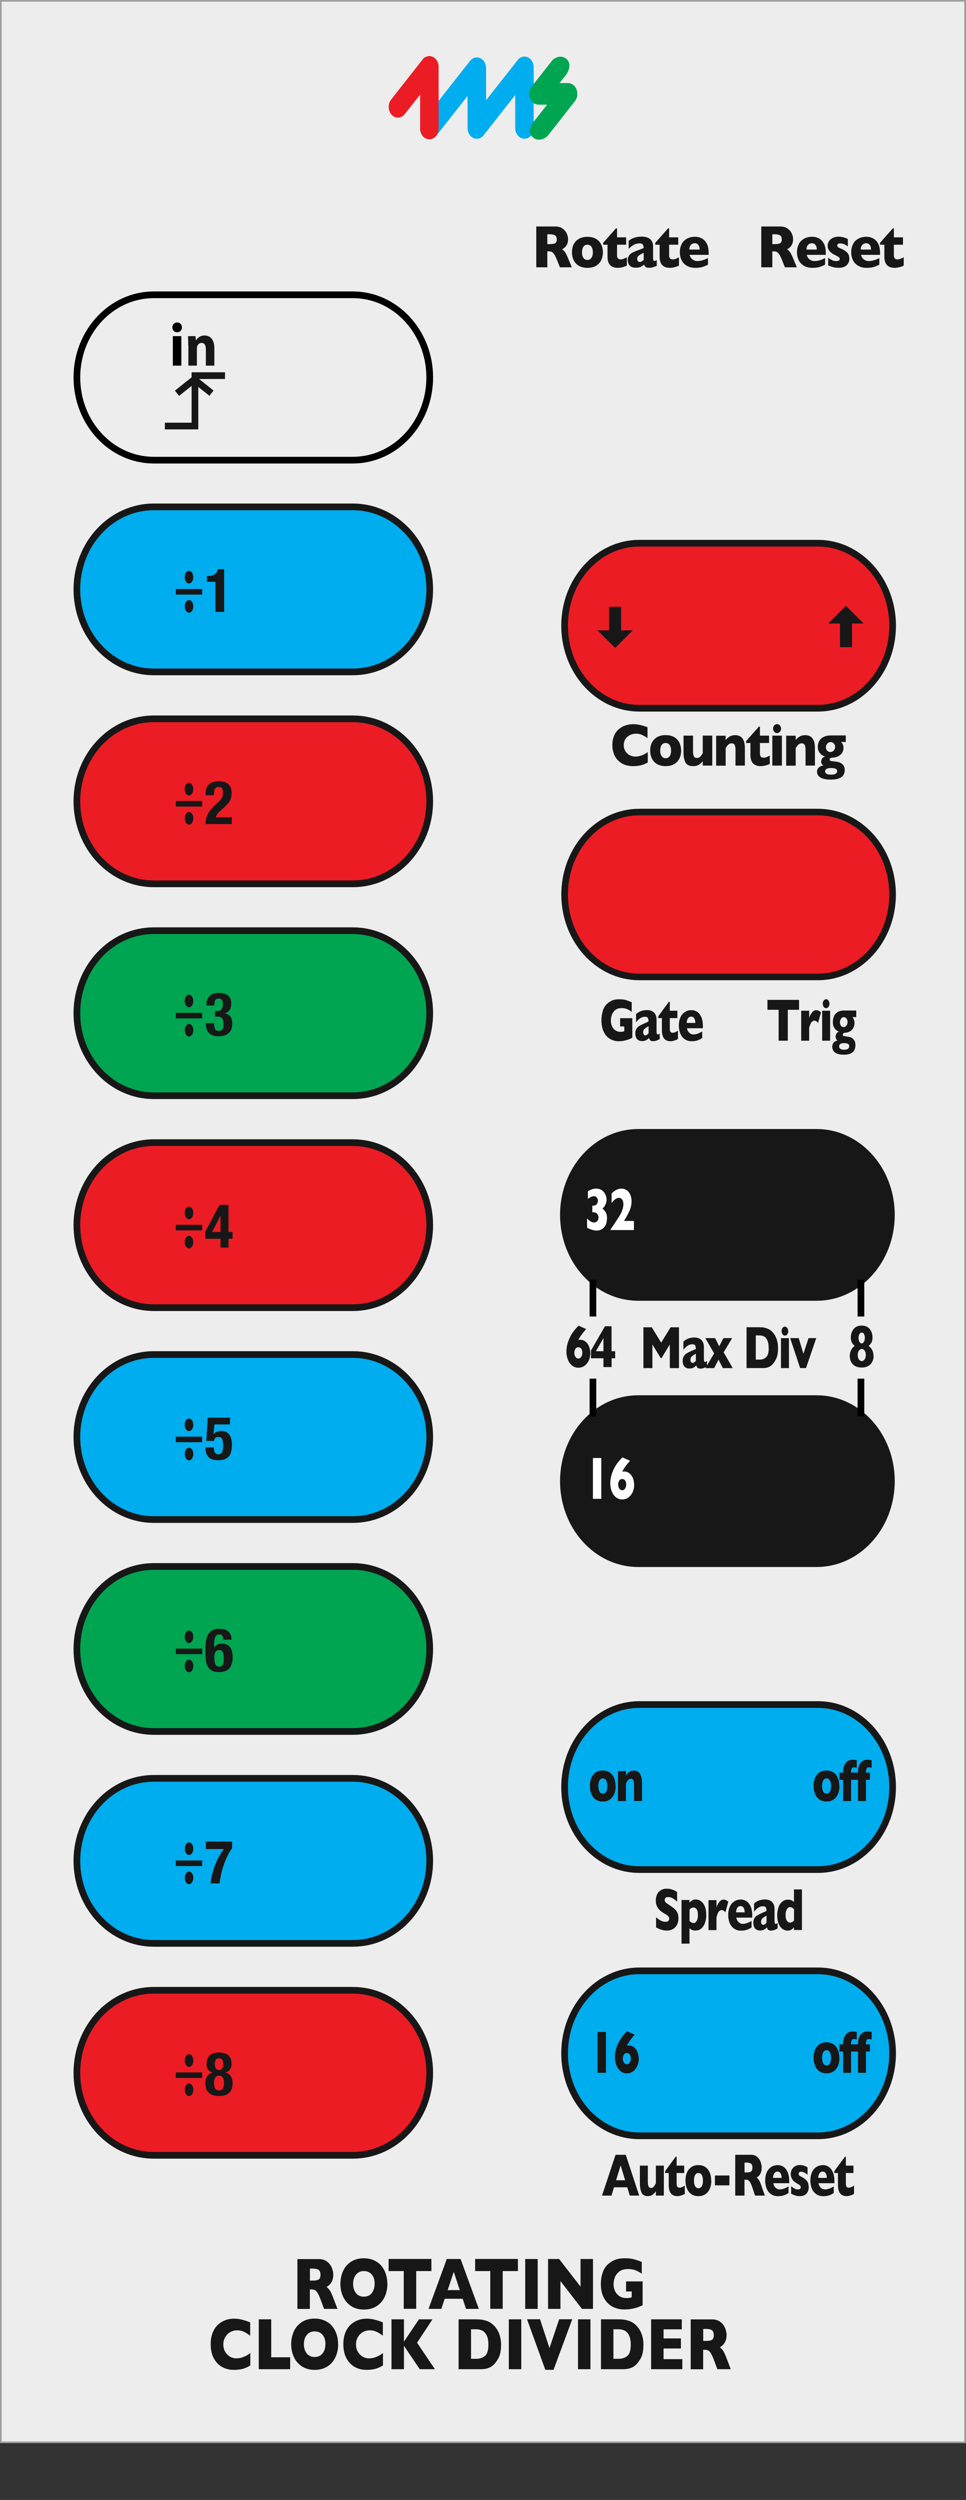 <svg xmlns="http://www.w3.org/2000/svg" width="50.89mm" height="131.58mm" viewBox="0 0 144.25 372.97">
  <rect x="0" y="0" width="144.25" height="372.97" fill="#333333" stroke="none"/>
  <g id="faceplate">
    <rect x=".12" y=".12" width="144" height="364.25" style="fill: #ededed; stroke: #9d9d9e; stroke-miterlimit: 10; stroke-width: .25px;" />
    <g>
      <path d="m77.6,9.19s-3.41,4.33-5.39,6.85v-5.87c0-.5-.25-.96-.63-1.14-.38-.19-.82-.07-1.1.29l-7.09,9.01c-.38.49-.37,1.27.03,1.74.4.47,1.04.46,1.42-.03,0,0,3.38-4.29,5.35-6.81v5.87c0,.5.25.96.63,1.14.38.19.82.07,1.1-.29,0,0,3.41-4.33,5.39-6.85v5.99c0,.68.45,1.23,1.01,1.23s1-.55,1-1.23v-9.05c0-.5-.25-.95-.63-1.14-.38-.19-.82-.07-1.1.29Z" style="fill: #00adee; stroke: #00adee; stroke-width: .75px;" />
      <path d="m63.39,9.12l-4.69,5.97c-.39.49-.37,1.27.02,1.74.4.47,1.04.46,1.42-.03,0,0,1.59-2.01,2.97-3.77v6.14c0,.68.45,1.23,1,1.23s1.01-.55,1.01-1.23v-9.2c0-.5-.25-.96-.63-1.14-.38-.19-.82-.07-1.1.29Z" style="fill: #ec1c24; stroke: #ec1c24; stroke-width: .75px;" />
      <path d="m85.75,13.52c-.16-.46-.52-.75-.92-.75h-2.05l1.5-1.9s.78-1.14.09-1.77c-.69-.63-1.54.06-1.54.06l-3.14,3.99c-.28.36-.36.88-.2,1.34.16.46.52.75.93.75h2.05l-2.43,3.09s-1.01,1.1-.26,1.84c.74.74,1.71-.13,1.71-.13l4.07-5.18c.28-.36.36-.88.2-1.34Z" style="fill: #00a551; stroke: #00a551; stroke-width: .75px;" />
    </g>
    <g>
      <path d="m22.96,100.24c-6.34,0-11.49-5.52-11.49-12.31s5.15-12.31,11.49-12.31h29.71c6.34,0,11.49,5.52,11.49,12.31s-5.15,12.31-11.49,12.31h-29.71Z" style="fill: #00adee;" />
      <path d="m52.68,76.12c6.07,0,10.99,5.28,10.99,11.81s-4.92,11.81-10.99,11.81h-29.71c-6.07,0-10.99-5.28-10.99-11.81s4.92-11.81,10.99-11.81h29.71m0-1h-29.71c-6.61,0-11.99,5.74-11.99,12.81s5.38,12.81,11.99,12.81h29.71c6.61,0,11.99-5.74,11.99-12.81s-5.38-12.81-11.99-12.81h0Z" style="fill: #171717;" />
    </g>
    <line x1="26.26" y1="88.29" x2="30.19" y2="88.29" style="stroke: #171717; stroke-width: .83px;" />
    <ellipse cx="28.22" cy="86.11" rx=".64" ry=".94" style="fill: #171717;" />
    <path d="m28.68,91.13c-.25.37-.65.37-.9,0-.25-.37-.25-.96,0-1.33.25-.37.65-.37.9,0,.25.37.25.96,0,1.33Z" style="fill: #171717;" />
    <path d="m32.18,86.79h-1.27v-.85h.12c.43,0,.77-.08,1.02-.24.25-.16.41-.42.47-.78h.95v6.37h-1.3v-4.5Z" style="fill: #171717;" />
    <g>
      <path d="m22.96,131.85c-6.34,0-11.49-5.52-11.49-12.31s5.15-12.31,11.49-12.31h29.71c6.34,0,11.49,5.52,11.49,12.31s-5.15,12.31-11.49,12.31h-29.71Z" style="fill: #ec1c24;" />
      <path d="m52.68,107.74c6.07,0,10.99,5.28,10.99,11.81s-4.92,11.81-10.99,11.81h-29.71c-6.07,0-10.99-5.28-10.99-11.81s4.92-11.81,10.99-11.81h29.71m0-1h-29.71c-6.61,0-11.99,5.74-11.99,12.81s5.38,12.81,11.99,12.81h29.71c6.61,0,11.99-5.74,11.99-12.81s-5.38-12.81-11.99-12.81h0Z" style="fill: #171717;" />
    </g>
    <line x1="26.26" y1="119.91" x2="30.19" y2="119.91" style="stroke: #171717; stroke-width: .83px;" />
    <ellipse cx="28.22" cy="117.73" rx=".64" ry=".94" style="fill: #171717;" />
    <path d="m28.68,122.75c-.25.37-.65.37-.9,0-.25-.37-.25-.96,0-1.33.25-.37.65-.37.9,0,.25.37.25.96,0,1.33Z" style="fill: #171717;" />
    <path d="m30.7,122.91c0-.28.03-.55.09-.79s.14-.48.26-.7c.12-.22.26-.44.44-.65.18-.21.38-.43.62-.64l.52-.49c.14-.13.26-.24.35-.35s.15-.22.2-.32c.05-.11.08-.22.09-.35.02-.13.02-.27.02-.43,0-.53-.21-.79-.63-.79-.16,0-.29.03-.38.1-.09.07-.17.16-.22.27-.05.11-.08.25-.1.4-.01.15-.02.31-.02.48h-1.24v-.24c0-.59.16-1.05.48-1.37.32-.32.82-.48,1.5-.48.65,0,1.13.15,1.44.45.31.3.47.73.47,1.29,0,.2-.02.39-.05.57-.04.18-.09.35-.17.51-.08.16-.18.32-.31.47-.13.15-.28.31-.46.47l-.72.67c-.19.17-.34.34-.45.51-.11.17-.18.31-.21.43h2.4v1.01h-3.92Z" style="fill: #171717;" />
    <g>
      <path d="m22.96,163.47c-6.34,0-11.49-5.52-11.49-12.31s5.15-12.31,11.49-12.31h29.71c6.34,0,11.49,5.52,11.49,12.31s-5.15,12.31-11.49,12.31h-29.71Z" style="fill: #00a551;" />
      <path d="m52.68,139.35c6.07,0,10.99,5.29,10.99,11.81s-4.92,11.81-10.99,11.81h-29.71c-6.07,0-10.99-5.28-10.99-11.81s4.92-11.81,10.99-11.81h29.71m0-1h-29.71c-6.61,0-11.99,5.74-11.99,12.81s5.38,12.81,11.99,12.81h29.71c6.61,0,11.99-5.74,11.99-12.81s-5.38-12.81-11.99-12.81h0Z" style="fill: #171717;" />
    </g>
    <line x1="26.26" y1="151.52" x2="30.19" y2="151.52" style="stroke: #171717; stroke-width: .83px;" />
    <ellipse cx="28.22" cy="149.34" rx=".64" ry=".94" style="fill: #171717;" />
    <path d="m28.68,154.36c-.25.37-.65.37-.9,0-.25-.37-.25-.96,0-1.33s.65-.37.9,0,.25.96,0,1.33Z" style="fill: #171717;" />
    <path d="m32.11,153.51c.09.2.28.29.56.29.16,0,.28-.03.37-.08.09-.05.16-.13.22-.22.05-.09.08-.2.1-.33.02-.13.02-.26.02-.4s-.01-.28-.03-.41c-.02-.13-.06-.24-.12-.35-.06-.1-.14-.18-.25-.24-.11-.06-.25-.09-.43-.09h-.43v-.85h.42c.14,0,.25-.03.35-.09.09-.06.17-.13.22-.23.06-.09.1-.2.13-.32.03-.12.04-.25.04-.38,0-.31-.05-.52-.15-.65-.1-.13-.26-.19-.47-.19-.14,0-.25.03-.34.08-.09.05-.15.12-.2.22-.05.09-.08.2-.09.33s-.02.26-.02.41h-1.19c0-.64.16-1.11.48-1.42.32-.31.78-.46,1.4-.46s1.03.13,1.35.4c.32.26.48.68.48,1.24,0,.38-.09.7-.26.94-.17.24-.41.4-.72.46v.02c.41.07.71.23.88.5.17.27.26.6.26,1,0,.22-.03.44-.08.67-.05.23-.16.44-.31.62-.16.19-.37.34-.64.45-.27.11-.63.17-1.08.17-.62,0-1.08-.17-1.39-.5-.31-.34-.46-.81-.46-1.43v-.03h1.24c0,.37.06.66.15.85Z" style="fill: #171717;" />
    <g>
      <path d="m22.96,195.08c-6.34,0-11.49-5.52-11.49-12.31s5.15-12.31,11.49-12.31h29.71c6.34,0,11.49,5.52,11.49,12.31s-5.15,12.31-11.49,12.31h-29.71Z" style="fill: #ec1c24;" />
      <path d="m52.68,170.97c6.07,0,10.99,5.29,10.99,11.81s-4.92,11.81-10.99,11.81h-29.71c-6.07,0-10.99-5.28-10.99-11.81s4.92-11.81,10.99-11.81h29.71m0-1h-29.71c-6.61,0-11.99,5.74-11.99,12.81s5.38,12.81,11.99,12.81h29.71c6.61,0,11.99-5.74,11.99-12.81s-5.38-12.81-11.99-12.81h0Z" style="fill: #171717;" />
    </g>
    <line x1="26.26" y1="183.14" x2="30.19" y2="183.14" style="stroke: #171717; stroke-width: .83px;" />
    <ellipse cx="28.22" cy="180.96" rx=".64" ry=".94" style="fill: #171717;" />
    <ellipse cx="28.22" cy="185.31" rx=".64" ry=".94" style="fill: #171717;" />
    <path d="m32.78,179.76h1.34v4.04h.61v1.01h-.61v1.32h-1.19v-1.32h-2.27v-1.06l2.12-3.99Zm.13,1.62l-1.24,2.42h1.26v-2.42h-.02Z" style="fill: #171717;" />
    <g>
      <path d="m22.96,226.7c-6.34,0-11.49-5.52-11.49-12.31s5.15-12.31,11.49-12.31h29.71c6.34,0,11.49,5.52,11.49,12.31s-5.15,12.31-11.49,12.31h-29.71Z" style="fill: #00adee;" />
      <path d="m52.68,202.58c6.07,0,10.99,5.29,10.99,11.81s-4.92,11.81-10.99,11.81h-29.71c-6.07,0-10.99-5.28-10.99-11.81s4.92-11.81,10.99-11.81h29.71m0-1h-29.71c-6.61,0-11.99,5.74-11.99,12.81s5.38,12.81,11.99,12.81h29.71c6.61,0,11.99-5.74,11.99-12.81s-5.38-12.81-11.99-12.81h0Z" style="fill: #171717;" />
    </g>
    <line x1="26.26" y1="214.75" x2="30.19" y2="214.75" style="stroke: #171717; stroke-width: .83px;" />
    <ellipse cx="28.22" cy="212.57" rx=".64" ry=".94" style="fill: #171717;" />
    <path d="m28.68,217.59c-.25.37-.65.37-.9,0s-.25-.96,0-1.33c.25-.37.65-.37.9,0,.25.37.25.96,0,1.33Z" style="fill: #171717;" />
    <path d="m32.02,212.51l-.14,1.45h.02c.12-.17.28-.29.47-.36.19-.08.43-.11.7-.11.31,0,.56.06.76.18.2.12.36.27.48.46.12.19.2.41.25.65.05.24.07.49.07.74,0,.35-.03.67-.09.96-.06.29-.17.54-.32.74-.15.21-.36.36-.63.47-.26.1-.6.16-1.01.16s-.73-.05-.98-.16c-.25-.11-.44-.25-.57-.43-.13-.18-.22-.37-.27-.58-.04-.21-.07-.4-.07-.58v-.17h1.24c0,.11,0,.22.02.34s.04.23.09.34c.05.1.11.19.19.26.08.07.19.1.33.1.27,0,.46-.1.58-.31.12-.21.18-.52.18-.93,0-.26-.01-.48-.04-.66-.02-.17-.06-.31-.12-.41-.06-.1-.13-.17-.23-.22-.1-.04-.22-.06-.36-.06-.19,0-.33.05-.43.16-.1.1-.16.25-.18.43h-1.16l.23-3.47h3.32v1.01h-2.35Z" style="fill: #171717;" />
    <g>
      <path d="m22.96,258.31c-6.34,0-11.49-5.52-11.49-12.31s5.15-12.31,11.49-12.31h29.71c6.34,0,11.49,5.52,11.49,12.31s-5.15,12.31-11.49,12.31h-29.71Z" style="fill: #00a551;" />
      <path d="m52.68,234.2c6.07,0,10.99,5.29,10.99,11.81s-4.92,11.81-10.99,11.81h-29.71c-6.07,0-10.99-5.28-10.99-11.81s4.92-11.81,10.99-11.81h29.71m0-1h-29.71c-6.61,0-11.99,5.74-11.99,12.81s5.38,12.81,11.99,12.81h29.71c6.61,0,11.99-5.74,11.99-12.81s-5.38-12.81-11.99-12.81h0Z" style="fill: #171717;" />
    </g>
    <line x1="26.26" y1="246.37" x2="30.19" y2="246.37" style="stroke: #171717; stroke-width: .83px;" />
    <ellipse cx="28.22" cy="244.19" rx=".64" ry=".94" style="fill: #171717;" />
    <path d="m28.68,249.21c-.25.37-.65.37-.9,0-.25-.37-.25-.96,0-1.33.25-.37.65-.37.9,0,.25.37.25.96,0,1.33Z" style="fill: #171717;" />
    <path d="m33.21,244.04c-.09-.13-.24-.2-.45-.2-.17,0-.3.04-.41.12-.11.08-.19.19-.24.34-.06.14-.09.31-.11.51-.02.2-.03.41-.03.65v.31h.02c.11-.17.26-.3.46-.4.2-.1.45-.15.73-.15s.52.05.72.15c.2.1.36.24.48.41.12.18.21.39.27.63.06.24.09.51.09.8,0,.74-.16,1.3-.49,1.68-.33.38-.85.57-1.57.57-.44,0-.8-.08-1.06-.23-.26-.16-.47-.37-.61-.64-.14-.27-.23-.59-.27-.95-.04-.36-.06-.73-.06-1.12,0-.45.01-.89.04-1.31.03-.42.11-.8.24-1.12.13-.33.35-.59.63-.79.29-.2.7-.3,1.22-.3.23,0,.45.03.66.08.21.05.4.14.56.27.16.13.29.29.39.5.1.21.15.46.16.77h-1.24c0-.25-.04-.44-.13-.58Zm-1.16,3.85c.02.16.05.29.1.4.05.11.12.2.22.26.09.06.21.09.36.09s.28-.03.37-.09c.09-.06.16-.15.21-.27.05-.11.08-.25.09-.4.02-.15.02-.32.02-.5,0-.43-.05-.74-.16-.93-.11-.19-.29-.28-.54-.28s-.44.09-.55.28c-.11.19-.16.5-.16.93,0,.18,0,.35.03.5Z" style="fill: #171717;" />
    <g>
      <path d="m22.96,289.93c-6.34,0-11.49-5.52-11.49-12.3s5.15-12.31,11.49-12.31h29.71c6.34,0,11.49,5.52,11.49,12.31s-5.15,12.3-11.49,12.3h-29.71Z" style="fill: #00adee;" />
      <path d="m52.68,265.81c6.07,0,10.99,5.29,10.99,11.81s-4.92,11.81-10.99,11.81h-29.71c-6.07,0-10.99-5.28-10.99-11.81s4.92-11.81,10.99-11.81h29.71m0-1h-29.71c-6.61,0-11.99,5.74-11.99,12.81s5.38,12.81,11.99,12.81h29.71c6.61,0,11.99-5.74,11.99-12.81s-5.38-12.81-11.99-12.81h0Z" style="fill: #171717;" />
    </g>
    <line x1="26.26" y1="277.98" x2="30.19" y2="277.98" style="stroke: #171717; stroke-width: .83px;" />
    <path d="m28.68,276.47c-.25.37-.65.37-.9,0s-.25-.96,0-1.33c.25-.37.65-.37.9,0,.25.37.25.96,0,1.33Z" style="fill: #171717;" />
    <path d="m28.68,280.82c-.25.37-.65.37-.9,0-.25-.37-.25-.96,0-1.33.25-.37.65-.37.9,0,.25.37.25.96,0,1.33Z" style="fill: #171717;" />
    <path d="m34.66,275.73c-.26.37-.5.77-.71,1.2-.21.43-.39.86-.54,1.31-.16.45-.29.91-.39,1.37-.1.47-.18.92-.23,1.37h-1.36c.05-.38.12-.79.22-1.21.1-.42.22-.85.38-1.29.16-.44.35-.88.58-1.32.23-.44.5-.88.81-1.3h-2.68v-1.12h3.92v.99Z" style="fill: #171717;" />
    <g>
      <path d="m22.96,321.54c-6.34,0-11.49-5.52-11.49-12.3s5.15-12.31,11.49-12.31h29.71c6.34,0,11.49,5.52,11.49,12.31s-5.15,12.3-11.49,12.3h-29.71Z" style="fill: #ec1c24;" />
      <path d="m52.68,297.43c6.07,0,10.99,5.29,10.99,11.81s-4.92,11.81-10.99,11.81h-29.71c-6.07,0-10.99-5.28-10.99-11.81s4.92-11.81,10.99-11.81h29.71m0-1h-29.71c-6.61,0-11.99,5.74-11.99,12.81s5.38,12.81,11.99,12.81h29.71c6.61,0,11.99-5.74,11.99-12.81s-5.38-12.81-11.99-12.81h0Z" style="fill: #171717;" />
    </g>
    <line x1="26.26" y1="309.6" x2="30.19" y2="309.6" style="stroke: #171717; stroke-width: .83px;" />
    <path d="m28.68,308.08c-.25.37-.65.37-.9,0s-.25-.96,0-1.33c.25-.37.65-.37.9,0,.25.37.25.96,0,1.33Z" style="fill: #171717;" />
    <path d="m28.68,312.44c-.25.37-.65.37-.9,0-.25-.37-.25-.96,0-1.33s.65-.37.9,0,.25.96,0,1.33Z" style="fill: #171717;" />
    <path d="m30.94,309.76c.18-.29.45-.47.81-.54v-.02c-.17-.04-.32-.11-.44-.2-.12-.09-.21-.19-.28-.31-.07-.11-.12-.23-.15-.36-.03-.13-.04-.25-.04-.36,0-.62.17-1.07.5-1.35.33-.27.79-.41,1.37-.41s1.04.14,1.37.41c.33.27.5.72.5,1.35,0,.11-.02.23-.05.36-.03.13-.09.25-.16.36-.07.11-.17.22-.28.31-.12.09-.26.16-.43.2v.02c.36.07.63.25.81.54.18.29.27.63.27,1.04,0,.19-.02.39-.07.61-.04.22-.14.43-.28.62-.14.19-.35.35-.62.48-.27.13-.62.19-1.07.19s-.8-.06-1.07-.19c-.27-.13-.47-.29-.62-.48-.14-.19-.24-.4-.28-.62-.04-.22-.07-.43-.07-.61,0-.4.09-.75.27-1.04Zm1.06,1.44c.02.14.06.25.12.35.06.1.13.18.23.23.1.06.22.09.36.09s.26-.03.36-.09c.1-.06.17-.13.23-.23.06-.1.1-.22.12-.35.02-.13.03-.28.03-.43s-.01-.3-.03-.43c-.02-.13-.06-.25-.12-.35-.06-.1-.13-.18-.23-.23-.1-.06-.22-.09-.36-.09s-.26.03-.36.09c-.1.06-.17.14-.23.23-.06.1-.1.21-.12.35-.02.13-.03.28-.03.43s.01.29.03.43Zm.25-2.59c.11.14.27.22.46.22s.34-.07.46-.22c.11-.14.17-.37.17-.67,0-.58-.21-.87-.63-.87s-.63.29-.63.87c0,.31.06.53.17.67Z" style="fill: #171717;" />
    <path d="m52.68,44.48c6.07,0,10.99,5.3,10.99,11.83s-4.92,11.84-10.99,11.84h-29.71c-6.07,0-10.99-5.3-10.99-11.84s4.92-11.83,10.99-11.83h29.71m0-1h-29.71c-6.61,0-11.99,5.76-11.99,12.83s5.38,12.84,11.99,12.84h29.71c6.61,0,11.99-5.76,11.99-12.84s-5.38-12.83-11.99-12.83h0Z" />
    <polyline points="24.62 63.56 29.11 63.56 29.11 56.04 33.6 56.04" style="fill: none; stroke: #171717;" />
    <path d="m29.08,56.56l-2.65,2.11,2.65-2.11Z" style="fill: none; stroke: #171717;" />
    <line x1="31.58" y1="58.66" x2="29.01" y2="56.61" style="fill: none; stroke: #171717;" />
    <path d="m26.44,49.57c-.43,0-.7-.32-.7-.73s.29-.73.72-.73.7.32.71.73c0,.4-.28.73-.72.73h0Zm-.63,4.98v-4.4h1.27v4.4h-1.27Z" />
    <path d="m28.11,51.55c0-.55-.02-1.01-.03-1.4h1.11l.06.61h.03c.17-.29.58-.71,1.26-.71.84,0,1.47.6,1.47,1.9v2.6h-1.27v-2.44c0-.57-.18-.95-.65-.95-.35,0-.56.26-.65.51-.03.09-.04.22-.04.34v2.54h-1.27v-3Z" style="fill: #171717;" />
    <g>
      <path d="m95.47,278.92c-6.15,0-11.16-5.52-11.16-12.31s5.01-12.31,11.16-12.31h26.66c6.15,0,11.16,5.52,11.16,12.31s-5.01,12.31-11.16,12.31h-26.66Z" style="fill: #00adee;" />
      <path d="m122.13,254.8c5.89,0,10.66,5.29,10.66,11.81s-4.77,11.81-10.66,11.81h-26.66c-5.89,0-10.66-5.28-10.66-11.81s4.77-11.81,10.66-11.81h26.66m0-1h-26.66c-6.43,0-11.66,5.74-11.66,12.81s5.23,12.81,11.66,12.81h26.66c6.43,0,11.66-5.74,11.66-12.81s-5.23-12.81-11.66-12.81h0Z" style="fill: #171717;" />
    </g>
    <g>
      <path d="m95.47,318.64c-6.15,0-11.16-5.52-11.16-12.3s5.01-12.31,11.16-12.31h26.66c6.15,0,11.16,5.52,11.16,12.31s-5.01,12.3-11.16,12.3h-26.66Z" style="fill: #00adee;" />
      <path d="m122.13,294.53c5.89,0,10.66,5.29,10.66,11.81s-4.77,11.8-10.66,11.8h-26.66c-5.89,0-10.66-5.29-10.66-11.8s4.77-11.81,10.66-11.81h26.66m0-1h-26.66c-6.43,0-11.66,5.75-11.66,12.81s5.23,12.8,11.66,12.8h26.66c6.43,0,11.66-5.74,11.66-12.8s-5.23-12.81-11.66-12.81h0Z" style="fill: #171717;" />
    </g>
    <g>
      <path d="m95.45,327.56h-1.41l-.37-1.24h-1.98l-.38,1.24h-1.41l2.02-6.09h1.52l2.01,6.09Zm-2.1-2.29l-.67-2.22-.68,2.22h1.34Z" style="fill: #171717;" />
      <path d="m99.13,327.56h-1.19v-.64c-.17.24-.34.42-.53.54-.18.12-.41.18-.66.18-.51,0-.83-.2-.98-.59-.15-.39-.22-.84-.22-1.33v-2.63h1.19v2.42c0,.24.03.46.09.64.06.18.19.27.39.27.17,0,.31-.07.41-.2s.21-.3.31-.5v-2.63h1.19v4.47Z" style="fill: #171717;" />
      <path d="m102.27,327.3c-.12.08-.29.16-.51.23s-.42.11-.62.11c-.85,0-1.28-.56-1.28-1.67v-1.78h-.54v-.28l1.59-2.16h.13v1.34h1.13v1.1h-1.13v1.43c0,.17,0,.3.02.4s.06.19.13.26c.07.07.18.1.33.1.19,0,.44-.11.74-.32v1.23Z" style="fill: #171717;" />
      <path d="m106.22,325.32c0,.45-.07.84-.22,1.19-.14.35-.36.62-.65.83-.29.2-.64.3-1.06.3s-.77-.1-1.06-.3-.5-.48-.65-.83c-.14-.35-.22-.75-.22-1.19,0-.34.04-.64.12-.92.08-.28.2-.52.37-.73.16-.21.37-.38.6-.49.24-.11.52-.17.83-.17s.6.06.84.17c.24.12.44.28.6.49.16.21.28.45.36.73s.12.59.12.92Zm-1.25,0c0-.35-.06-.63-.17-.83-.12-.2-.28-.3-.5-.3s-.38.1-.5.3c-.12.2-.17.48-.17.83s.06.63.17.83.28.31.5.31.39-.1.5-.31c.12-.2.17-.48.17-.84Z" style="fill: #171717;" />
      <path d="m108.92,326.03h-2.16v-1.47h2.16v1.47Z" style="fill: #171717;" />
      <path d="m114.23,327.56h-1.48l-.36-1.08c-.13-.4-.25-.68-.36-.87-.11-.18-.21-.3-.31-.35-.1-.05-.23-.08-.39-.08h-.16v2.38h-1.38v-6.09h2.34c.38,0,.69.1.93.31.24.21.42.45.52.75s.16.57.16.83c0,.31-.04.57-.13.78-.09.21-.18.37-.28.46s-.21.19-.33.28c.15.11.27.25.36.41.1.16.23.47.39.95l.46,1.32Zm-1.87-4.17c0-.28-.07-.48-.21-.59s-.36-.17-.68-.17h-.29v1.47h.3c.34,0,.57-.05.69-.15.12-.1.19-.29.19-.56Z" style="fill: #171717;" />
      <path d="m117.83,325.71h-2.36c.05.27.16.5.34.67.18.17.38.26.61.26.4,0,.84-.15,1.33-.45v.98c-.17.12-.38.23-.63.33s-.56.15-.94.15c-.41,0-.76-.1-1.05-.31s-.51-.48-.65-.83c-.14-.35-.22-.75-.22-1.2s.07-.83.22-1.18c.14-.35.36-.62.65-.82.29-.2.64-.3,1.05-.3.27,0,.54.08.79.24.25.16.46.41.63.77.16.36.25.82.25,1.38v.32Zm-1.11-.78c0-.29-.05-.52-.16-.69-.11-.17-.26-.26-.46-.26s-.36.09-.48.26c-.12.17-.18.4-.18.68h1.28Z" style="fill: #171717;" />
      <path d="m120.77,326.26c0,.41-.11.74-.34,1-.22.26-.56.38-1,.38-.25,0-.47-.03-.66-.09-.19-.06-.4-.15-.63-.26v-1.12c.2.15.37.27.52.35.15.08.31.12.48.12.3,0,.44-.11.44-.33,0-.07-.02-.14-.06-.2-.04-.06-.12-.12-.22-.19-.11-.07-.25-.16-.43-.26-.22-.13-.41-.3-.56-.52-.15-.22-.23-.48-.23-.8,0-.22.05-.44.15-.64s.26-.37.46-.5c.21-.13.46-.2.75-.2.07,0,.16,0,.27.02.11.01.25.05.41.1s.32.13.47.24v1.09c-.07-.06-.13-.1-.18-.14s-.11-.08-.19-.13-.17-.09-.28-.12c-.11-.04-.22-.06-.33-.06-.14,0-.23.04-.28.11-.05.07-.08.14-.08.21s.03.14.08.21c.05.06.17.14.35.23.26.13.47.27.63.42.16.14.27.3.34.47.07.17.1.37.1.6Z" style="fill: #171717;" />
      <path d="m124.58,325.71h-2.36c.05.27.16.5.34.67.18.17.38.26.61.26.4,0,.84-.15,1.33-.45v.98c-.17.12-.38.23-.63.33s-.56.15-.94.15c-.41,0-.76-.1-1.05-.31s-.51-.48-.65-.83c-.14-.35-.22-.75-.22-1.2s.07-.83.22-1.18c.14-.35.36-.62.65-.82.29-.2.64-.3,1.05-.3.27,0,.54.08.79.24.25.16.46.41.63.77.16.36.25.82.25,1.38v.32Zm-1.11-.78c0-.29-.05-.52-.16-.69-.11-.17-.26-.26-.46-.26s-.36.09-.48.26c-.12.17-.18.4-.18.68h1.28Z" style="fill: #171717;" />
      <path d="m127.54,327.3c-.12.08-.29.16-.51.23s-.42.11-.62.11c-.85,0-1.28-.56-1.28-1.67v-1.78h-.54v-.28l1.59-2.16h.13v1.34h1.13v1.1h-1.13v1.43c0,.17,0,.3.02.4s.06.19.13.26c.07.07.18.1.33.1.19,0,.44-.11.74-.32v1.23Z" style="fill: #171717;" />
    </g>
    <g>
      <path d="m101.31,286.17c0,.38-.07.71-.22.99s-.35.49-.61.64-.56.22-.9.22c-.09,0-.21,0-.35-.02-.14-.02-.32-.06-.55-.13s-.46-.18-.71-.33v-1.49c.23.19.46.35.68.47.22.13.46.19.72.19.24,0,.39-.05.46-.16.07-.1.1-.2.1-.29,0-.16-.06-.3-.18-.42-.12-.11-.29-.23-.52-.35-.25-.14-.47-.29-.66-.46-.19-.17-.34-.37-.46-.62-.12-.25-.18-.54-.18-.88s.06-.62.18-.89c.12-.26.31-.48.55-.63s.55-.24.91-.24c.25,0,.49.03.71.1.22.07.4.14.54.22s.24.15.29.19v1.43c-.19-.18-.4-.34-.62-.48s-.47-.21-.74-.21c-.17,0-.3.04-.37.13-.08.09-.12.2-.12.33,0,.12.04.22.12.31.08.09.21.19.41.32.35.22.63.42.84.59s.38.38.5.61c.12.23.18.52.18.86Z" style="fill: #171717;" />
      <path d="m105.47,285.67c0,.3-.03.59-.1.87-.06.28-.16.53-.29.75-.13.22-.3.4-.5.53-.21.13-.44.2-.72.2-.22,0-.39-.03-.52-.09s-.25-.14-.38-.25v2.29h-1.19v-6.51h1.19v.4c.12-.14.25-.25.39-.34.14-.09.34-.14.58-.14s.48.08.72.24c.23.16.43.41.58.75.15.34.23.77.23,1.29Zm-1.25.04c0-.27-.03-.49-.09-.66-.06-.17-.15-.29-.25-.36-.1-.08-.21-.11-.31-.11-.14,0-.26.03-.35.09-.09.06-.17.14-.25.23v1.71s.09.06.13.1c.05.04.09.07.14.09.05.03.1.05.15.07s.11.03.17.03c.19,0,.34-.11.47-.32s.19-.5.19-.86Z" style="fill: #171717;" />
      <path d="m108.76,283.71l-.44,1.59c-.18-.23-.36-.34-.55-.34-.17,0-.31.08-.43.23-.12.15-.24.43-.35.84v1.92h-1.19v-4.47h1.19v1.08c.07-.27.21-.53.4-.78.19-.25.41-.38.67-.38.13,0,.25.03.35.08.1.05.22.13.36.24Z" style="fill: #171717;" />
      <path d="m112.31,286.09h-2.36c.05.27.16.5.34.67.18.17.38.26.61.26.4,0,.84-.15,1.33-.45v.98c-.17.12-.38.23-.63.33-.25.1-.56.15-.94.15-.41,0-.76-.1-1.05-.31s-.51-.48-.65-.83c-.14-.35-.22-.75-.22-1.2s.07-.83.22-1.18c.14-.35.36-.62.65-.82.29-.2.64-.3,1.05-.3.27,0,.54.08.79.24.25.16.46.41.63.77.16.36.25.82.25,1.38v.32Zm-1.11-.78c0-.29-.05-.52-.16-.69-.11-.17-.26-.26-.46-.26s-.36.09-.48.26c-.12.17-.18.4-.18.68h1.28Z" style="fill: #171717;" />
      <path d="m116.11,287.72c-.17.09-.33.16-.48.22s-.32.08-.53.08-.33-.05-.41-.14c-.08-.09-.13-.2-.16-.34-.13.14-.27.25-.43.34s-.36.13-.61.13-.44-.06-.59-.17c-.15-.11-.26-.25-.32-.43-.06-.17-.09-.35-.09-.53,0-.28.05-.5.16-.68.1-.18.24-.33.42-.44s.41-.23.7-.36c.17-.07.29-.12.37-.16.08-.04.15-.06.19-.08s.09-.05.13-.08c0-.22-.03-.39-.1-.51-.07-.12-.21-.18-.43-.18-.26,0-.5.08-.72.23s-.42.35-.61.59v-1.21c.15-.14.31-.26.48-.35.17-.09.35-.16.54-.2s.38-.07.57-.07c.49,0,.85.12,1.1.38.25.25.37.6.37,1.04v1.73c0,.16.01.29.03.37.02.08.07.12.13.12.08,0,.18-.04.3-.13v.83Zm-1.65-.86v-1.06c-.28.15-.49.29-.62.41-.13.12-.19.29-.19.5,0,.15.03.26.1.34.07.08.14.12.23.12.08,0,.16-.03.24-.09.08-.06.16-.13.25-.22Z" style="fill: #171717;" />
      <path d="m119.76,287.94h-1.19v-.4c-.12.14-.26.26-.4.35s-.33.14-.58.14-.48-.08-.72-.24c-.24-.16-.43-.41-.58-.75-.15-.34-.23-.77-.23-1.29,0-.41.06-.79.17-1.14.11-.36.29-.65.54-.87.24-.22.54-.33.9-.33.22,0,.4.03.53.1.14.06.26.15.36.25v-1.88h1.19v6.09Zm-1.19-1.42v-1.71c-.14-.1-.25-.18-.32-.22s-.17-.07-.28-.07c-.19,0-.34.11-.47.32-.12.21-.19.5-.19.86,0,.4.07.68.2.86.13.18.28.27.46.27.14,0,.26-.03.35-.09.09-.06.17-.14.25-.23Z" style="fill: #171717;" />
    </g>
    <g>
      <path d="m90.48,309.24h-1.25v-6.09h1.25v6.09Z" style="fill: #171717;" />
      <path d="m95.39,307.13c0,.28-.04.55-.12.81-.08.26-.2.5-.36.71s-.34.37-.56.49c-.22.12-.46.18-.72.18-.38,0-.71-.11-.98-.34-.27-.22-.48-.52-.62-.89-.14-.37-.21-.76-.21-1.18,0-.34.04-.69.13-1.04.09-.35.21-.69.37-1.03.16-.34.35-.65.57-.95.22-.29.47-.57.75-.84l1.13.5c-.18.21-.34.39-.47.56-.13.17-.26.34-.38.53-.12.18-.22.37-.32.56.08-.03.18-.04.3-.04.27,0,.52.08.74.25.23.16.41.4.54.7s.2.65.2,1.04Zm-1.19-.03c0-.28-.06-.49-.18-.62-.12-.13-.25-.2-.41-.2-.21,0-.36.09-.46.27-.1.18-.15.36-.15.56,0,.23.06.43.17.6.11.16.25.25.42.25.14,0,.26-.05.35-.14s.16-.2.2-.33c.04-.13.06-.25.06-.38Z" style="fill: #171717;" />
    </g>
    <g>
      <path d="m91.94,266.45c0,.45-.07.84-.22,1.19-.14.35-.36.62-.65.83-.29.2-.64.3-1.06.3s-.77-.1-1.06-.3-.5-.48-.65-.83c-.14-.35-.22-.75-.22-1.19,0-.34.04-.64.12-.92.08-.28.2-.52.37-.73.16-.21.37-.38.6-.49.24-.11.52-.17.83-.17s.6.06.84.17c.24.12.44.28.6.49.16.21.28.45.36.73s.12.59.12.92Zm-1.25,0c0-.35-.06-.63-.17-.83-.12-.2-.28-.3-.5-.3s-.38.1-.5.3c-.12.2-.17.48-.17.83s.06.63.17.83.28.31.5.31.39-.1.5-.31c.12-.2.17-.48.17-.84Z" style="fill: #171717;" />
      <path d="m95.87,268.69h-1.19v-2.41c0-.25-.03-.46-.09-.64-.06-.18-.19-.27-.4-.27-.1,0-.18.02-.25.07-.07.05-.14.11-.2.19-.06.08-.11.15-.15.22-.04.07-.08.14-.12.22v2.63h-1.19v-4.47h1.19v.64c.19-.27.37-.45.56-.56.19-.11.4-.16.63-.16.8,0,1.21.64,1.21,1.92v2.63Z" style="fill: #171717;" />
    </g>
    <g>
      <path d="m125.35,307c0,.45-.07.84-.22,1.19-.14.35-.36.62-.65.83-.29.2-.64.3-1.06.3s-.77-.1-1.06-.3-.5-.48-.65-.83c-.14-.35-.22-.75-.22-1.19,0-.34.04-.64.12-.92.08-.28.2-.52.37-.73.16-.21.37-.38.6-.49.24-.11.52-.17.83-.17s.6.06.84.17c.24.12.44.28.6.49.16.21.28.45.36.73s.12.59.12.92Zm-1.25,0c0-.35-.06-.63-.17-.83-.12-.2-.28-.3-.5-.3s-.38.1-.5.3c-.12.2-.17.48-.17.83s.06.63.17.83.28.31.5.31.39-.1.5-.31c.12-.2.17-.48.17-.84Z" style="fill: #171717;" />
      <path d="m127.94,304.28c-.18-.06-.33-.08-.44-.08-.13,0-.23.06-.3.17s-.11.27-.11.47v.16h.6v1.07h-.6v3.17h-1.19v-3.17h-.55v-1.07h.55v-.08c0-.31.04-.61.14-.89.09-.28.24-.51.46-.69s.49-.27.84-.27c.2,0,.4.03.6.08v1.13Z" style="fill: #171717;" />
      <path d="m130.16,304.28c-.18-.06-.33-.08-.44-.08-.13,0-.23.06-.3.17s-.11.27-.11.47v.16h.6v1.07h-.6v3.17h-1.19v-3.17h-.55v-1.07h.55v-.08c0-.31.04-.61.14-.89.09-.28.24-.51.46-.69s.49-.27.84-.27c.2,0,.4.03.6.08v1.13Z" style="fill: #171717;" />
    </g>
    <g>
      <path d="m125.35,266.45c0,.45-.07.84-.22,1.19-.14.35-.36.62-.65.83-.29.2-.64.3-1.06.3s-.77-.1-1.06-.3-.5-.48-.65-.83c-.14-.35-.22-.75-.22-1.19,0-.34.04-.64.12-.92.08-.28.2-.52.37-.73.16-.21.37-.38.6-.49.24-.11.52-.17.83-.17s.6.06.84.17c.24.12.44.28.6.49.16.21.28.45.36.73s.12.59.12.92Zm-1.25,0c0-.35-.06-.63-.17-.83-.12-.2-.28-.3-.5-.3s-.38.1-.5.3c-.12.2-.17.48-.17.83s.06.63.17.83.28.31.5.31.39-.1.5-.31c.12-.2.17-.48.17-.84Z" style="fill: #171717;" />
      <path d="m127.94,263.74c-.18-.06-.33-.08-.44-.08-.13,0-.23.06-.3.17s-.11.27-.11.47v.16h.6v1.07h-.6v3.17h-1.19v-3.17h-.55v-1.07h.55v-.08c0-.31.04-.61.14-.89.09-.28.24-.51.46-.69s.49-.27.84-.27c.2,0,.4.03.6.08v1.13Z" style="fill: #171717;" />
      <path d="m130.16,263.74c-.18-.06-.33-.08-.44-.08-.13,0-.23.06-.3.17s-.11.27-.11.47v.16h.6v1.07h-.6v3.17h-1.19v-3.17h-.55v-1.07h.55v-.08c0-.31.04-.61.14-.89.09-.28.24-.51.46-.69s.49-.27.84-.27c.2,0,.4.03.6.08v1.13Z" style="fill: #171717;" />
    </g>
    <g>
      <path d="m95.28,193.55c-6.15,0-11.16-5.52-11.16-12.3s5.01-12.31,11.16-12.31h26.66c6.15,0,11.16,5.52,11.16,12.31s-5.01,12.3-11.16,12.3h-26.66Z" style="fill: #171717;" />
      <path d="m121.95,169.44c5.89,0,10.66,5.29,10.66,11.81s-4.77,11.81-10.66,11.81h-26.66c-5.89,0-10.66-5.28-10.66-11.81s4.77-11.81,10.66-11.81h26.66m0-1h-26.66c-6.43,0-11.66,5.74-11.66,12.81s5.23,12.81,11.66,12.81h26.66c6.43,0,11.66-5.74,11.66-12.81s-5.23-12.81-11.66-12.81h0Z" style="fill: #171717;" />
    </g>
    <g>
      <path d="m95.28,233.27c-6.15,0-11.16-5.52-11.16-12.31s5.01-12.31,11.16-12.31h26.66c6.15,0,11.16,5.52,11.16,12.31s-5.01,12.31-11.16,12.31h-26.66Z" style="fill: #171717;" />
      <path d="m121.95,209.16c5.89,0,10.66,5.29,10.66,11.81s-4.77,11.81-10.66,11.81h-26.66c-5.89,0-10.66-5.28-10.66-11.81s4.77-11.81,10.66-11.81h26.66m0-1h-26.66c-6.43,0-11.66,5.74-11.66,12.81s5.23,12.81,11.66,12.81h26.66c6.43,0,11.66-5.74,11.66-12.81s-5.23-12.81-11.66-12.81h0Z" style="fill: #171717;" />
    </g>
    <g>
      <path d="m101.4,204.11h-1.38v-3.53l-1.24,2.04h-.11l-1.25-2.04v3.53h-1.34v-6.09h1.25l1.4,2.29,1.41-2.29h1.25v6.09Z" style="fill: #171717;" />
      <path d="m105.56,203.88c-.17.09-.33.16-.48.22s-.32.08-.53.08-.33-.05-.41-.14c-.08-.09-.13-.2-.16-.34-.13.14-.27.25-.43.34s-.36.13-.61.13-.44-.06-.59-.17c-.15-.11-.26-.25-.32-.43-.06-.17-.09-.35-.09-.53,0-.28.05-.5.16-.68.1-.18.24-.33.42-.44s.41-.23.7-.36c.17-.07.29-.12.37-.16.08-.04.15-.06.19-.08s.09-.05.13-.08c0-.22-.03-.39-.1-.51-.07-.12-.21-.18-.43-.18-.26,0-.5.08-.72.23s-.42.35-.61.59v-1.21c.15-.14.31-.26.48-.35.17-.09.35-.16.54-.2s.38-.07.57-.07c.49,0,.85.12,1.1.38.25.25.37.6.37,1.04v1.73c0,.16.01.29.03.37.02.08.07.12.13.12.08,0,.18-.04.3-.13v.83Zm-1.65-.86v-1.06c-.28.15-.49.29-.62.41-.13.12-.19.29-.19.5,0,.15.03.26.1.34.07.08.14.12.23.12.08,0,.16-.03.24-.09.08-.06.16-.13.25-.22Z" style="fill: #171717;" />
      <path d="m109.4,204.11h-1.46l-.65-1.27-.65,1.27h-1.3l1.3-2.2-1.32-2.28h1.46l.62,1.22.63-1.22h1.3l-1.27,2.12,1.35,2.35Z" style="fill: #171717;" />
      <path d="m116.18,201.17c0,.62-.08,1.12-.26,1.5-.17.38-.37.68-.6.92-.33.34-.79.51-1.37.51h-2.47v-6.09h1.9c.29,0,.53.02.73.06.2.04.39.1.55.17.16.07.3.15.42.24.11.09.22.19.31.29.16.17.29.37.41.6.12.23.21.5.28.8.07.3.1.64.1.99Zm-1.4-.08c0-.5-.07-.88-.21-1.16-.14-.28-.31-.46-.51-.56-.2-.09-.4-.14-.61-.14h-.59v3.61h.59c.36,0,.67-.11.94-.34s.4-.7.4-1.41Z" style="fill: #171717;" />
      <path d="m117.81,204.11h-1.19v-4.47h1.19v4.47Zm-.1-5.51c0,.18-.05.34-.15.47-.1.13-.22.19-.35.19-.09,0-.18-.03-.25-.09s-.14-.14-.18-.24c-.04-.1-.07-.21-.07-.34,0-.18.05-.34.14-.47.1-.13.21-.2.35-.2s.25.07.35.2c.1.13.15.29.15.47Z" style="fill: #171717;" />
      <path d="m121.89,199.63l-1.53,4.47h-.88l-1.49-4.47h1.28l.7,2.34.77-2.34h1.15Z" style="fill: #171717;" />
    </g>
    <g>
      <path d="m89.79,223.61h-1.25v-6.09h1.25v6.09Z" style="fill: #fff;" />
      <path d="m94.7,221.5c0,.28-.04.55-.12.82-.08.26-.2.5-.36.71s-.34.37-.56.49c-.22.12-.46.18-.72.18-.38,0-.71-.11-.98-.34-.27-.22-.48-.52-.62-.89-.14-.37-.21-.76-.21-1.18,0-.34.04-.69.13-1.04.09-.35.21-.69.37-1.03.16-.34.35-.65.57-.95.22-.29.47-.58.75-.84l1.13.5c-.18.21-.34.39-.47.56-.13.17-.26.34-.38.52-.12.18-.22.37-.32.56.08-.03.18-.04.3-.04.27,0,.52.08.74.25.23.16.41.4.54.7s.2.65.2,1.04Zm-1.19-.03c0-.28-.06-.49-.18-.62-.12-.13-.25-.2-.41-.2-.21,0-.36.09-.46.27-.1.18-.15.36-.15.56,0,.23.06.43.17.6.11.16.25.25.42.25.14,0,.26-.04.35-.14s.16-.2.2-.33c.04-.13.06-.26.06-.38Z" style="fill: #fff;" />
    </g>
    <g>
      <path d="m90.63,181.82c0,.32-.05.59-.14.82s-.22.41-.37.55c-.15.14-.32.25-.49.31-.17.06-.34.09-.5.09-.23,0-.49-.04-.76-.13-.28-.09-.51-.19-.7-.31v-1.37c.15.17.32.31.5.43.18.12.36.17.55.17.14,0,.26-.04.36-.11s.17-.16.22-.27c.05-.11.07-.22.07-.34,0-.16-.03-.29-.09-.41s-.15-.22-.27-.29c-.12-.07-.25-.11-.41-.11h-.15v-.98h.17c.15,0,.28-.04.38-.12s.17-.17.22-.28c.04-.11.07-.21.07-.31,0-.18-.05-.35-.16-.49s-.24-.21-.41-.21c-.15,0-.31.04-.47.11s-.32.18-.46.31v-1.17c.22-.12.42-.21.61-.28.19-.07.4-.1.64-.1.35,0,.63.09.87.27.23.18.4.4.51.65s.16.49.16.71c0,.18-.03.36-.09.54-.06.18-.14.34-.23.48s-.2.25-.3.33c.18.13.34.31.48.54s.21.55.21.96Z" style="fill: #fff;" />
      <path d="m94.65,183.51h-3.47v-.12c.13-.17.28-.38.44-.62s.37-.56.62-.95c.12-.18.23-.35.33-.53.1-.17.19-.34.26-.5.07-.16.13-.34.18-.54.05-.2.08-.4.08-.6,0-.28-.06-.51-.18-.68s-.28-.26-.47-.26c-.37,0-.74.26-1.11.77v-1.44c.13-.11.24-.2.32-.27.08-.07.18-.13.29-.2.11-.06.24-.12.39-.17s.31-.07.48-.07c.28,0,.53.08.76.23.23.15.41.37.54.66.13.29.2.62.2,1,0,.27-.03.52-.09.76s-.12.42-.18.57-.15.32-.25.53c-.19.38-.39.73-.61,1.07h1.48v1.37Z" style="fill: #fff;" />
    </g>
    <g>
      <path d="m88.15,201.85c0,.28-.04.55-.12.82-.08.26-.2.5-.36.71-.16.21-.34.37-.56.49-.22.12-.46.18-.72.18-.38,0-.71-.11-.98-.34-.27-.22-.48-.52-.62-.89-.14-.37-.21-.76-.21-1.18,0-.34.04-.69.13-1.04.09-.35.21-.69.37-1.03.16-.34.35-.65.57-.95.22-.29.47-.58.75-.84l1.13.5c-.18.21-.34.39-.47.56-.13.17-.26.34-.38.52-.12.18-.22.37-.32.56.08-.03.18-.04.3-.04.27,0,.52.08.74.25.23.16.41.4.54.7s.2.65.2,1.04Zm-1.19-.03c0-.28-.06-.49-.18-.62-.12-.13-.25-.2-.41-.2-.21,0-.36.09-.46.27-.1.18-.15.36-.15.56,0,.23.06.43.17.6.11.16.25.25.42.25.14,0,.26-.04.35-.14s.16-.2.2-.33c.04-.13.06-.26.06-.38Z" style="fill: #171717;" />
      <path d="m91.87,202.64h-.54v1.31h-1.22v-1.31h-1.86v-1.16l2.09-3.62h.98v3.73h.54v1.05Zm-1.76-1.05v-1.95l-1.13,1.95h1.13Z" style="fill: #171717;" />
    </g>
    <path d="m130.46,202.31c0,.14-.02.31-.07.49s-.13.37-.26.56c-.12.19-.31.35-.55.47-.24.13-.54.19-.91.19s-.68-.06-.92-.19-.42-.28-.55-.48c-.13-.19-.21-.38-.25-.55-.04-.18-.06-.34-.06-.5,0-.31.07-.6.2-.87s.31-.48.54-.63c-.18-.16-.33-.33-.43-.53-.1-.2-.15-.46-.15-.77,0-.18.03-.36.08-.56.06-.2.15-.38.27-.57.13-.18.29-.33.5-.44.21-.11.46-.17.76-.17s.57.06.78.17c.21.11.38.25.5.44.13.18.22.37.27.56s.08.38.08.57c0,.32-.05.58-.15.77-.1.19-.24.37-.43.53.15.11.28.23.39.38.11.15.19.32.25.52s.09.4.09.6Zm-1.17-.16c0-.19-.03-.35-.09-.49-.06-.14-.14-.24-.23-.31-.09-.07-.19-.1-.28-.1-.15,0-.29.08-.42.24-.13.16-.19.38-.19.66,0,.3.06.52.19.68.12.16.27.23.42.23s.3-.08.42-.25c.12-.17.18-.39.18-.66Zm-.14-2.53c0-.19-.04-.38-.11-.55-.07-.18-.19-.26-.35-.26s-.29.08-.37.25c-.08.17-.12.36-.12.56,0,.24.05.43.14.58.1.15.21.23.33.23s.24-.08.33-.23c.1-.15.14-.35.14-.58Z" style="fill: #171717;" />
    <line x1="88.54" y1="196.41" x2="88.54" y2="190.93" style="fill: none; stroke: #000;" />
    <line x1="88.54" y1="205.68" x2="88.54" y2="211.31" style="fill: none; stroke: #000;" />
    <line x1="128.56" y1="196.41" x2="128.56" y2="190.93" style="fill: none; stroke: #000;" />
    <line x1="128.56" y1="205.68" x2="128.56" y2="211.31" style="fill: none; stroke: #000;" />
    <g>
      <path d="m95.47,145.74c-6.15,0-11.15-5.52-11.15-12.3s5-12.3,11.15-12.3h26.66c6.15,0,11.15,5.52,11.15,12.3s-5,12.3-11.15,12.3h-26.66Z" style="fill: #ec1c24;" />
      <path d="m122.13,121.64c5.89,0,10.66,5.28,10.66,11.81s-4.77,11.81-10.66,11.81h-26.66c-5.89,0-10.66-5.28-10.66-11.81s4.77-11.81,10.66-11.81h26.66m0-.98h-26.66c-6.42,0-11.65,5.74-11.65,12.79s5.22,12.79,11.65,12.79h26.66c6.42,0,11.65-5.74,11.65-12.79s-5.22-12.79-11.65-12.79h0Z" style="fill: #171717;" />
    </g>
    <g>
      <path d="m95.47,105.65c-6.15,0-11.16-5.52-11.16-12.31s5.01-12.31,11.16-12.31h26.66c6.15,0,11.16,5.52,11.16,12.31s-5.01,12.31-11.16,12.31h-26.66Z" style="fill: #ec1c24;" />
      <path d="m122.13,81.54c5.89,0,10.66,5.28,10.66,11.81s-4.77,11.81-10.66,11.81h-26.66c-5.89,0-10.66-5.28-10.66-11.81s4.77-11.81,10.66-11.81h26.66m0-1h-26.66c-6.43,0-11.66,5.74-11.66,12.81s5.23,12.81,11.66,12.81h26.66c6.43,0,11.66-5.74,11.66-12.81s-5.23-12.81-11.66-12.81h0Z" style="fill: #171717;" />
    </g>
    <g>
      <g>
        <path d="m94.4,154.83c-.1.05-.18.09-.25.12-.07.03-.14.06-.2.09s-.16.06-.28.1c-.21.06-.42.11-.62.15-.21.03-.43.05-.66.05-.46,0-.89-.11-1.29-.34s-.71-.58-.94-1.05-.35-1.06-.35-1.75c0-.45.06-.88.18-1.31.12-.43.31-.77.56-1.03.21-.21.42-.38.63-.49.21-.11.42-.19.62-.23s.42-.06.67-.06c.4,0,.73.04,1,.12.26.08.55.19.86.32v1.44c-.21-.16-.42-.3-.66-.4-.23-.11-.52-.16-.86-.16-.4,0-.72.1-.95.3s-.4.44-.5.72c-.09.28-.14.55-.14.81,0,.31.05.59.16.85.11.26.27.47.49.62.22.16.48.24.79.24.18,0,.36-.03.56-.09v-.72h-.62v-1.23h1.82v2.93Z" style="fill: #171717;" />
        <path d="m98.5,155.03c-.17.09-.33.16-.48.22-.15.06-.32.08-.53.08-.2,0-.33-.05-.41-.14-.08-.09-.13-.2-.17-.34-.13.14-.27.25-.43.34-.16.09-.36.13-.61.13s-.44-.06-.59-.17c-.15-.11-.26-.25-.32-.43-.06-.17-.09-.35-.09-.53,0-.28.05-.5.16-.68.1-.18.25-.33.42-.44s.41-.23.7-.36c.17-.07.29-.12.37-.16.08-.04.15-.07.19-.09s.09-.05.13-.08c0-.22-.03-.39-.1-.51-.07-.12-.21-.18-.43-.18-.26,0-.5.08-.72.23s-.42.35-.61.59v-1.21c.15-.14.31-.26.48-.34.17-.09.35-.16.54-.2s.38-.07.57-.07c.49,0,.85.13,1.1.38.25.25.37.6.37,1.04v1.73c0,.16.01.29.04.37.02.08.07.12.13.12.07,0,.18-.04.3-.13v.83Zm-1.65-.86v-1.06c-.28.15-.49.29-.62.41s-.19.29-.19.49c0,.15.03.26.1.34.06.08.14.12.23.12.08,0,.16-.03.24-.09.08-.06.16-.13.25-.22Z" style="fill: #171717;" />
        <path d="m101.25,155c-.12.08-.29.16-.51.23-.22.07-.42.11-.62.11-.86,0-1.28-.56-1.28-1.67v-1.78h-.54v-.28l1.59-2.16h.13v1.34h1.13v1.1h-1.13v1.43c0,.17,0,.3.02.4.01.1.06.19.13.26s.18.1.32.1c.19,0,.44-.11.75-.32v1.23Z" style="fill: #171717;" />
        <path d="m104.94,153.4h-2.36c.05.27.16.5.34.67.18.17.38.26.61.26.4,0,.84-.15,1.33-.45v.98c-.17.12-.38.23-.63.33-.25.1-.56.15-.94.15-.41,0-.76-.1-1.05-.31s-.51-.48-.65-.83c-.14-.35-.22-.75-.22-1.2s.07-.83.22-1.18c.14-.35.36-.62.65-.82.29-.2.64-.3,1.05-.3.27,0,.54.08.79.23.25.16.46.41.63.77.16.36.25.81.25,1.38v.32Zm-1.11-.78c0-.29-.05-.52-.16-.69-.11-.17-.26-.26-.46-.26s-.36.09-.48.26-.18.4-.18.68h1.28Z" style="fill: #171717;" />
      </g>
      <g>
        <path d="m119.31,150.65h-1.67v4.61h-1.37v-4.61h-1.67v-1.48h4.72v1.48Z" style="fill: #171717;" />
        <path d="m122.6,151.02l-.44,1.59c-.18-.23-.36-.34-.55-.34-.17,0-.31.08-.43.23s-.24.43-.35.84v1.92h-1.19v-4.47h1.19v1.08c.07-.27.21-.53.4-.78.19-.25.41-.38.67-.38.13,0,.25.03.35.08s.22.13.36.24Z" style="fill: #171717;" />
        <path d="m123.96,155.26h-1.19v-4.47h1.19v4.47Zm-.1-5.51c0,.18-.05.34-.15.47s-.22.19-.35.19c-.09,0-.18-.03-.25-.09-.08-.06-.14-.14-.18-.24-.04-.1-.07-.21-.07-.34,0-.18.05-.34.15-.47s.21-.2.35-.2.25.07.35.2.15.29.15.47Z" style="fill: #171717;" />
        <path d="m127.88,151.74h-.59c.21.24.31.53.31.88,0,.18-.03.36-.09.53-.06.17-.14.32-.26.45s-.25.24-.42.32c-.17.08-.36.13-.57.15-.27.01-.41.11-.41.29,0,.07.02.12.05.15s.09.06.17.07c.08.02.2.03.38.06.2.02.39.06.57.12s.34.18.49.37.23.46.23.8c0,.28-.06.52-.17.74s-.3.38-.55.5-.59.18-1,.18c-.6,0-1.04-.11-1.32-.32s-.42-.5-.42-.86c0-.1.02-.21.05-.33s.11-.25.23-.36c.12-.12.29-.2.51-.24-.08-.04-.15-.11-.2-.22-.06-.11-.09-.23-.09-.35,0-.16.04-.31.12-.46s.21-.25.39-.29c-.25-.09-.47-.25-.65-.5-.18-.24-.27-.56-.27-.94,0-.29.04-.55.13-.77.08-.22.2-.4.35-.54s.32-.24.52-.31c.2-.07.41-.1.65-.1h1.84v.95Zm-1.07,4.35c0-.2-.08-.32-.24-.38-.16-.06-.32-.09-.49-.09-.27,0-.47.04-.59.12s-.18.2-.18.37c0,.33.25.5.76.5.23,0,.41-.04.54-.13.13-.09.2-.22.2-.39Zm-.24-3.6c0-.23-.06-.41-.17-.54-.12-.14-.24-.2-.39-.2-.18,0-.33.08-.43.25s-.16.34-.16.52c0,.13.02.24.07.35s.11.2.19.26c.08.07.18.1.29.1.17,0,.31-.07.42-.22s.17-.31.17-.51Z" style="fill: #171717;" />
      </g>
    </g>
    <g>
      <path d="m96.71,113.76c-.23.13-.46.24-.7.32s-.48.14-.72.17c-.24.03-.49.05-.75.05-.48,0-.91-.07-1.28-.22-.38-.15-.71-.36-.99-.65-.28-.29-.49-.62-.62-1-.14-.38-.21-.8-.21-1.26,0-.52.08-.98.25-1.38.16-.39.39-.72.69-.98s.63-.45,1-.58c.38-.12.77-.19,1.19-.19.62,0,1.33.15,2.12.46v1.62c-.27-.19-.54-.34-.8-.47s-.58-.19-.94-.19c-.32,0-.62.07-.89.21-.28.14-.5.34-.67.6-.17.26-.25.57-.25.91,0,.31.07.59.22.85.15.26.35.46.62.61.26.15.56.23.89.23.27,0,.52-.04.76-.11.24-.07.44-.15.6-.24s.33-.19.5-.31v1.54Z" style="fill: #171717;" />
      <path d="m101.71,111.98c0,.45-.09.84-.26,1.19-.17.35-.43.62-.78.83-.35.2-.77.3-1.27.3s-.92-.1-1.27-.3-.61-.48-.78-.83c-.17-.35-.26-.75-.26-1.19,0-.34.05-.64.14-.92.1-.28.24-.52.44-.73.2-.21.44-.38.73-.49s.62-.17,1-.17.72.06,1.01.17c.29.12.53.28.72.49.19.21.34.45.43.73s.15.59.15.92Zm-1.5,0c0-.35-.07-.63-.21-.83-.14-.2-.34-.3-.6-.3s-.46.1-.6.3c-.14.2-.21.48-.21.83s.07.63.21.83.34.31.6.31.46-.1.6-.31c.14-.2.21-.48.21-.84Z" style="fill: #171717;" />
      <path d="m106.36,114.22h-1.42v-.64c-.2.24-.41.42-.63.54-.22.12-.49.18-.79.18-.61,0-1-.2-1.18-.59s-.27-.84-.27-1.33v-2.63h1.42v2.42c0,.24.04.46.11.64.07.18.23.27.47.27.21,0,.37-.07.5-.2.12-.13.25-.3.37-.51v-2.63h1.42v4.47Z" style="fill: #171717;" />
      <path d="m111.25,114.22h-1.42v-2.41c0-.25-.04-.46-.11-.64-.07-.18-.23-.27-.48-.27-.12,0-.22.02-.31.07-.09.05-.17.11-.24.19-.07.08-.13.15-.18.22-.05.07-.1.15-.15.22v2.63h-1.42v-4.47h1.42v.64c.22-.27.45-.45.67-.56.23-.11.48-.16.75-.16.96,0,1.45.64,1.45,1.92v2.63Z" style="fill: #171717;" />
      <path d="m114.96,113.96c-.15.08-.35.16-.61.23s-.51.11-.75.11c-1.03,0-1.54-.56-1.54-1.67v-1.78h-.65v-.28l1.91-2.16h.16v1.34h1.36v1.1h-1.36v1.43c0,.17,0,.3.03.4s.07.19.16.26c.09.07.22.1.39.1.23,0,.52-.11.89-.32v1.23Z" style="fill: #171717;" />
      <path d="m116.76,114.22h-1.43v-4.47h1.43v4.47Zm-.12-5.51c0,.18-.06.34-.18.47-.12.13-.26.19-.42.19-.11,0-.21-.03-.3-.09s-.16-.14-.22-.24c-.05-.1-.08-.21-.08-.34,0-.18.06-.34.17-.47.12-.13.26-.2.42-.2s.3.07.42.2c.12.13.18.29.18.47Z" style="fill: #171717;" />
      <path d="m121.71,114.22h-1.42v-2.41c0-.25-.04-.46-.11-.64-.07-.18-.23-.27-.48-.27-.12,0-.22.02-.31.07-.09.05-.17.11-.24.19-.07.08-.13.15-.18.22-.05.07-.1.15-.15.22v2.63h-1.42v-4.47h1.42v.64c.22-.27.45-.45.67-.56.22-.11.48-.16.75-.16.96,0,1.45.64,1.45,1.92v2.63Z" style="fill: #171717;" />
      <path d="m126.29,110.7h-.7c.25.24.37.53.37.88,0,.18-.04.36-.1.53-.07.17-.17.32-.31.45s-.3.24-.5.32c-.2.08-.43.13-.68.15-.33.01-.49.11-.49.29,0,.07.02.12.06.15.04.03.11.06.2.07.09.02.24.03.46.06.25.02.47.06.68.12s.41.18.59.37c.18.19.27.46.27.8,0,.28-.07.52-.2.74s-.36.38-.66.5c-.3.12-.7.18-1.2.18-.72,0-1.24-.11-1.58-.32s-.5-.5-.5-.86c0-.1.02-.21.07-.33.04-.13.14-.25.28-.36.14-.12.35-.2.62-.24-.09-.04-.18-.11-.25-.22-.07-.11-.1-.23-.1-.35,0-.16.05-.31.14-.46.1-.15.25-.25.47-.29-.3-.09-.56-.25-.78-.5s-.33-.56-.33-.94c0-.29.05-.55.15-.77s.24-.4.42-.54c.18-.14.39-.24.62-.31.24-.07.5-.1.78-.1h2.21v.95Zm-1.29,4.35c0-.2-.09-.32-.28-.38-.19-.06-.38-.09-.58-.09-.33,0-.57.04-.71.12s-.22.2-.22.37c0,.33.3.5.91.5.27,0,.49-.04.65-.13.16-.09.24-.22.24-.39Zm-.29-3.6c0-.23-.07-.41-.21-.54-.14-.14-.29-.2-.46-.2-.22,0-.39.08-.52.25s-.19.34-.19.52c0,.13.03.24.08.35s.13.2.23.26c.1.07.22.1.35.1.21,0,.38-.07.51-.22.13-.14.2-.31.2-.51Z" style="fill: #171717;" />
    </g>
    <g>
      <path d="m118.99,39.88h-1.78l-.43-1.08c-.16-.4-.3-.68-.43-.87-.13-.18-.25-.3-.37-.35-.12-.05-.27-.08-.46-.08h-.19v2.38h-1.65v-6.09h2.81c.45,0,.83.1,1.12.31s.5.45.63.75c.13.29.19.57.19.83,0,.31-.05.57-.16.78-.11.21-.22.37-.34.46-.12.1-.25.19-.4.28.18.11.32.25.44.41.12.16.27.47.47.95l.55,1.32Zm-2.25-4.17c0-.28-.08-.48-.25-.59-.17-.11-.44-.17-.81-.17h-.35v1.47h.36c.4,0,.68-.05.83-.15.15-.1.22-.29.22-.56Z" style="fill: #171717;" />
      <path d="m123.31,38.02h-2.84c.06.27.19.5.41.67s.46.26.74.26c.48,0,1.01-.15,1.59-.45v.98c-.21.12-.46.23-.76.33s-.67.15-1.13.15c-.5,0-.92-.1-1.27-.31-.35-.21-.61-.48-.78-.83-.17-.35-.26-.75-.26-1.2s.09-.83.26-1.18c.17-.35.43-.62.78-.82.35-.2.77-.3,1.27-.3.33,0,.64.08.95.24.3.16.56.41.75.77.2.36.29.82.29,1.38v.32Zm-1.34-.78c0-.29-.06-.52-.19-.69-.13-.17-.31-.26-.55-.26s-.43.09-.58.26c-.15.17-.22.4-.22.68h1.54Z" style="fill: #171717;" />
      <path d="m126.84,38.57c0,.41-.14.74-.41,1-.27.26-.67.38-1.21.38-.3,0-.56-.03-.79-.09-.23-.06-.48-.15-.76-.26v-1.12c.24.15.45.27.62.35s.37.12.58.12c.36,0,.53-.11.53-.33,0-.07-.03-.14-.08-.2-.05-.06-.14-.12-.27-.19-.13-.07-.3-.16-.51-.26-.26-.13-.49-.3-.67-.52s-.28-.48-.28-.8c0-.22.06-.44.18-.64.12-.21.31-.37.56-.5.25-.13.55-.2.9-.2.08,0,.19,0,.32.02.13.01.29.05.49.1s.39.13.57.24v1.09c-.08-.06-.15-.1-.21-.14-.06-.04-.13-.08-.23-.13-.1-.05-.21-.09-.33-.12-.13-.04-.26-.06-.39-.06-.16,0-.28.04-.34.11s-.09.14-.09.21.03.14.09.21c.06.06.2.14.42.23.32.13.57.27.76.42.19.14.33.3.41.47.08.17.12.37.12.6Z" style="fill: #171717;" />
      <path d="m131.41,38.02h-2.84c.06.27.19.5.41.67s.46.26.74.26c.48,0,1.01-.15,1.59-.45v.98c-.21.12-.46.23-.76.33s-.67.15-1.13.15c-.5,0-.92-.1-1.27-.31-.35-.21-.61-.48-.78-.83-.17-.35-.26-.75-.26-1.2s.09-.83.26-1.18c.17-.35.43-.62.78-.82.35-.2.77-.3,1.27-.3.33,0,.64.08.95.24.3.16.56.41.75.77.2.36.29.82.29,1.38v.32Zm-1.34-.78c0-.29-.06-.52-.19-.69-.13-.17-.31-.26-.55-.26s-.43.09-.58.26c-.15.17-.22.4-.22.68h1.54Z" style="fill: #171717;" />
      <path d="m134.96,39.62c-.15.08-.35.16-.61.23s-.51.11-.75.11c-1.03,0-1.54-.56-1.54-1.67v-1.78h-.65v-.28l1.91-2.16h.16v1.34h1.36v1.1h-1.36v1.43c0,.17,0,.3.03.4s.07.19.16.26c.09.07.22.1.39.1.23,0,.52-.11.89-.32v1.23Z" style="fill: #171717;" />
    </g>
    <g>
      <path d="m85.39,39.88h-1.78l-.43-1.08c-.16-.4-.3-.68-.43-.87-.13-.18-.25-.3-.37-.35-.12-.05-.28-.08-.46-.08h-.19v2.38h-1.65v-6.09h2.81c.45,0,.83.1,1.12.31s.5.45.63.75.19.57.19.83c0,.31-.05.57-.16.78-.11.21-.22.37-.34.46-.12.1-.25.19-.4.28.18.11.32.25.44.41.11.16.27.47.47.95l.55,1.32Zm-2.25-4.17c0-.28-.08-.48-.25-.59s-.44-.17-.81-.17h-.35v1.47h.36c.4,0,.68-.05.83-.15.15-.1.22-.29.22-.56Z" style="fill: #171717;" />
      <path d="m90.03,37.64c0,.45-.09.84-.26,1.19s-.43.62-.78.83-.77.3-1.27.3-.92-.1-1.27-.3-.61-.48-.78-.83-.26-.75-.26-1.19c0-.34.05-.64.14-.92.1-.28.24-.52.44-.73.2-.21.44-.38.73-.49.29-.11.62-.17,1-.17s.71.06,1.01.17c.29.12.53.28.72.49.19.21.33.45.43.73s.15.59.15.92Zm-1.5,0c0-.35-.07-.63-.21-.83-.14-.2-.34-.3-.6-.3s-.46.1-.6.3c-.14.2-.21.48-.21.83s.07.63.21.83c.14.21.34.31.6.31s.46-.1.6-.31c.14-.2.21-.48.21-.84Z" style="fill: #171717;" />
      <path d="m93.62,39.62c-.15.08-.35.16-.61.23s-.51.11-.75.11c-1.03,0-1.54-.56-1.54-1.67v-1.78h-.65v-.28l1.91-2.16h.16v1.34h1.36v1.1h-1.36v1.43c0,.17,0,.3.03.4s.07.19.16.26c.09.07.22.1.39.1.23,0,.52-.11.89-.32v1.23Z" style="fill: #171717;" />
      <path d="m98.1,39.65c-.21.09-.4.16-.58.22-.18.06-.39.08-.64.08-.23,0-.4-.05-.49-.14s-.16-.2-.2-.34c-.15.14-.32.25-.51.34-.19.09-.43.13-.74.13s-.53-.06-.71-.17c-.18-.11-.31-.25-.38-.43-.07-.17-.11-.35-.11-.53,0-.28.06-.5.19-.68.12-.18.29-.33.5-.44s.49-.23.84-.36c.2-.07.35-.12.45-.16.1-.04.18-.06.23-.09.05-.02.1-.05.16-.08,0-.22-.04-.39-.12-.51s-.25-.18-.51-.18c-.31,0-.6.08-.87.23-.27.15-.51.35-.73.59v-1.21c.18-.14.37-.26.57-.35.21-.09.42-.16.64-.2.22-.04.45-.07.68-.07.58,0,1.02.12,1.31.38.29.25.44.6.44,1.03v1.73c0,.16.01.29.04.37.03.08.08.12.15.12.09,0,.21-.04.36-.13v.83Zm-1.98-.86v-1.06c-.34.15-.58.29-.74.41-.16.12-.23.29-.23.49,0,.15.04.26.12.34s.17.12.27.12.19-.03.29-.09.19-.13.29-.22Z" style="fill: #171717;" />
      <path d="m101.4,39.62c-.15.08-.35.16-.61.23s-.51.11-.75.11c-1.03,0-1.54-.56-1.54-1.67v-1.78h-.65v-.28l1.91-2.16h.16v1.34h1.36v1.1h-1.36v1.43c0,.17,0,.3.03.4s.07.19.16.26c.09.07.22.1.39.1.23,0,.52-.11.89-.32v1.23Z" style="fill: #171717;" />
      <path d="m105.82,38.02h-2.84c.06.27.19.5.41.67.22.17.46.26.74.26.48,0,1.01-.15,1.59-.45v.98c-.21.12-.46.23-.76.33-.3.1-.67.15-1.13.15-.5,0-.92-.1-1.27-.31s-.61-.48-.78-.83-.26-.75-.26-1.2.09-.83.26-1.18c.17-.35.43-.62.78-.82.35-.2.77-.3,1.27-.3.33,0,.64.08.95.24s.55.41.75.77c.2.36.29.82.29,1.38v.32Zm-1.34-.78c0-.29-.06-.52-.19-.69-.13-.17-.31-.26-.55-.26s-.43.09-.58.26c-.15.17-.22.4-.22.68h1.54Z" style="fill: #171717;" />
    </g>
    <g>
      <polygon points="89.22 94.04 94.49 94.04 91.86 96.67 89.22 94.04" style="fill: #171717;" />
      <rect x="90.95" y="90.53" width="1.8" height="3.67" style="fill: #171717;" />
    </g>
    <g>
      <polygon points="128.96 93.02 123.68 93.02 126.32 90.38 128.96 93.02" style="fill: #171717;" />
      <rect x="125.43" y="92.88" width="1.8" height="3.67" style="fill: #171717;" />
    </g>
    <g>
      <path d="m50.39,344.46h-2l-.49-1.32c-.18-.48-.34-.84-.48-1.06s-.28-.37-.42-.43c-.13-.06-.31-.09-.52-.09h-.21v2.91h-1.86v-7.44h3.17c.51,0,.93.12,1.26.38.33.25.56.55.71.91.14.36.22.7.22,1.02,0,.38-.06.69-.18.95-.12.26-.25.45-.38.57-.13.12-.28.23-.45.34.2.14.36.31.49.5.13.19.31.58.53,1.16l.62,1.62Zm-2.53-5.09c0-.34-.09-.58-.28-.72s-.49-.2-.91-.2h-.39v1.79h.4c.46,0,.77-.06.93-.18s.25-.35.25-.69Z" style="fill: #171717;" />
      <path d="m57.85,340.73c0,.69-.13,1.33-.4,1.92-.27.58-.66,1.05-1.19,1.39s-1.17.52-1.92.52-1.41-.18-1.94-.54c-.53-.36-.92-.83-1.18-1.41-.26-.58-.39-1.21-.39-1.87s.13-1.29.38-1.88.65-1.05,1.18-1.41c.53-.36,1.18-.54,1.94-.54.57,0,1.08.1,1.53.31s.82.48,1.1.83c.29.35.51.75.66,1.22s.22.95.22,1.46Zm-1.9,0c0-.28-.04-.53-.1-.77-.07-.23-.17-.43-.31-.6-.14-.17-.31-.3-.51-.4s-.43-.14-.69-.14c-.5,0-.89.18-1.18.53-.29.35-.43.81-.43,1.38s.14,1.03.43,1.38c.29.35.68.53,1.17.53.34,0,.63-.08.87-.24.24-.16.42-.39.55-.68s.19-.62.19-.99Z" style="fill: #171717;" />
      <path d="m64.41,338.82h-2.26v5.63h-1.86v-5.63h-2.26v-1.81h6.39v1.81Z" style="fill: #171717;" />
      <path d="m71.5,344.46h-1.91l-.5-1.51h-2.68l-.51,1.51h-1.91l2.73-7.44h2.06l2.72,7.44Zm-2.84-2.8l-.9-2.72-.91,2.72h1.82Z" style="fill: #171717;" />
      <path d="m77.33,338.82h-2.26v5.63h-1.86v-5.63h-2.26v-1.81h6.39v1.81Z" style="fill: #171717;" />
      <path d="m80.29,344.46h-1.86v-7.44h1.86v7.44Z" style="fill: #171717;" />
      <path d="m88.56,344.46h-1.66l-3.21-4.15v4.15h-1.85v-7.44h1.65l3.2,4.12v-4.12h1.86v7.44Z" style="fill: #171717;" />
      <path d="m95.94,343.93c-.13.06-.25.11-.34.15-.09.04-.19.08-.27.11-.09.03-.21.07-.38.12-.28.08-.56.14-.84.18-.28.04-.58.06-.89.06-.63,0-1.21-.14-1.74-.41-.53-.28-.96-.7-1.28-1.28s-.48-1.29-.48-2.14c0-.54.08-1.08.25-1.6s.42-.94.76-1.26c.28-.26.56-.46.85-.6s.57-.23.84-.28.58-.07.9-.07c.54,0,.99.05,1.35.15s.74.23,1.16.39v1.76c-.28-.2-.58-.36-.89-.49-.31-.13-.7-.2-1.17-.2-.54,0-.97.12-1.29.37-.32.25-.55.54-.67.88s-.19.67-.19.99c0,.38.07.72.22,1.04.15.32.37.57.66.76.29.19.65.29,1.07.29.24,0,.49-.04.76-.11v-.88h-.84v-1.5h2.47v3.58Z" style="fill: #171717;" />
      <path d="m37.38,352.9c-.25.16-.52.29-.78.39s-.54.17-.81.21c-.27.04-.55.06-.84.06-.54,0-1.02-.09-1.45-.27s-.8-.44-1.11-.79c-.31-.35-.55-.76-.7-1.22-.16-.47-.23-.98-.23-1.54,0-.64.09-1.2.28-1.68.18-.48.44-.88.77-1.2.33-.32.71-.55,1.13-.71s.87-.23,1.34-.23c.7,0,1.5.19,2.38.56v1.98c-.31-.23-.61-.42-.91-.57s-.65-.23-1.05-.23c-.36,0-.7.09-1.01.26-.31.17-.56.42-.75.74-.19.32-.29.69-.29,1.12,0,.38.08.72.25,1.03.17.31.4.56.69.75.29.18.63.28,1,.28.3,0,.58-.04.85-.13.27-.09.49-.19.68-.29s.37-.23.56-.38v1.88Z" style="fill: #171717;" />
      <path d="m43.33,353.46h-4.69v-7.44h1.86v5.66h2.83v1.78Z" style="fill: #171717;" />
      <path d="m50.5,349.73c0,.69-.13,1.33-.4,1.92-.27.58-.66,1.05-1.19,1.39s-1.17.52-1.92.52-1.41-.18-1.94-.54c-.53-.36-.92-.83-1.18-1.41-.26-.58-.39-1.21-.39-1.87s.13-1.29.38-1.88.65-1.05,1.18-1.41c.53-.36,1.18-.54,1.94-.54.57,0,1.08.1,1.53.31s.82.48,1.1.83c.29.35.51.75.66,1.22s.22.95.22,1.46Zm-1.9,0c0-.28-.04-.53-.1-.77-.07-.23-.17-.43-.31-.6-.14-.17-.31-.3-.51-.4s-.43-.14-.69-.14c-.5,0-.89.18-1.18.53-.29.35-.43.81-.43,1.38s.14,1.03.43,1.38c.29.35.68.53,1.17.53.34,0,.63-.08.87-.24.24-.16.42-.39.55-.68s.19-.62.19-.99Z" style="fill: #171717;" />
      <path d="m57.19,352.9c-.25.16-.52.29-.78.39s-.54.17-.81.21c-.27.04-.55.06-.84.06-.54,0-1.02-.09-1.45-.27s-.8-.44-1.11-.79c-.31-.35-.55-.76-.7-1.22-.16-.47-.23-.98-.23-1.54,0-.64.09-1.2.28-1.68.18-.48.44-.88.77-1.2.33-.32.71-.55,1.13-.71s.87-.23,1.34-.23c.7,0,1.5.19,2.38.56v1.98c-.31-.23-.61-.42-.91-.57s-.65-.23-1.05-.23c-.36,0-.7.09-1.01.26-.31.17-.56.42-.75.74-.19.32-.29.69-.29,1.12,0,.38.08.72.25,1.03.17.31.4.56.69.75.29.18.63.28,1,.28.3,0,.58-.04.85-.13.27-.09.49-.19.68-.29s.37-.23.56-.38v1.88Z" style="fill: #171717;" />
      <path d="m64.95,353.46h-2.27l-2.36-3.49v3.49h-1.86v-7.44h1.86v3.33l2.24-3.33h2.02l-2.3,3.49,2.67,3.96Z" style="fill: #171717;" />
      <path d="m74.82,349.87c0,.76-.12,1.38-.34,1.84-.23.46-.5.84-.81,1.12-.44.42-1.06.63-1.86.63h-3.33v-7.44h2.57c.39,0,.72.02.99.07.28.05.52.12.74.2.22.09.41.19.56.3.15.11.29.23.41.35.21.21.4.45.56.74.16.28.29.61.38.98s.14.78.14,1.21Zm-1.89-.1c0-.61-.1-1.08-.29-1.42-.19-.34-.42-.57-.69-.68-.27-.11-.54-.17-.82-.17h-.79v4.41h.79c.49,0,.91-.14,1.27-.42.36-.28.53-.85.53-1.72Z" style="fill: #171717;" />
      <path d="m77.84,353.46h-1.86v-7.44h1.86v7.44Z" style="fill: #171717;" />
      <path d="m85.45,346.01l-2.79,7.54h-1.23l-2.73-7.54h1.94l1.41,4.3,1.45-4.3h1.94Z" style="fill: #171717;" />
      <path d="m88.17,353.46h-1.86v-7.44h1.86v7.44Z" style="fill: #171717;" />
      <path d="m96.08,349.87c0,.76-.12,1.38-.34,1.84-.23.46-.5.84-.81,1.12-.44.42-1.06.63-1.86.63h-3.33v-7.44h2.57c.39,0,.72.02.99.07.28.05.52.12.74.2.22.09.41.19.56.3.15.11.29.23.41.35.21.21.4.45.56.74.16.28.29.61.38.98s.14.78.14,1.21Zm-1.89-.1c0-.61-.1-1.08-.29-1.42-.19-.34-.42-.57-.69-.68-.27-.11-.54-.17-.82-.17h-.79v4.41h.79c.49,0,.91-.14,1.27-.42.36-.28.53-.85.53-1.72Z" style="fill: #171717;" />
      <path d="m101.89,353.46h-4.66v-7.44h4.58v1.49h-2.72v1.36h2.59v1.5h-2.59v1.59h2.8v1.5Z" style="fill: #171717;" />
      <path d="m109.12,353.46h-2l-.49-1.32c-.18-.48-.34-.84-.48-1.06s-.28-.37-.42-.43c-.13-.06-.31-.09-.52-.09h-.21v2.91h-1.86v-7.44h3.17c.51,0,.93.12,1.26.38.33.25.56.55.71.91.14.36.22.7.22,1.02,0,.38-.06.69-.18.95-.12.26-.25.45-.38.57-.13.12-.28.23-.45.34.2.14.36.31.49.5.13.19.31.58.53,1.16l.62,1.62Zm-2.53-5.09c0-.34-.09-.58-.28-.72s-.49-.2-.91-.2h-.39v1.79h.4c.46,0,.77-.06.93-.18s.25-.35.25-.69Z" style="fill: #171717;" />
    </g>
  </g>
  <g /></svg>